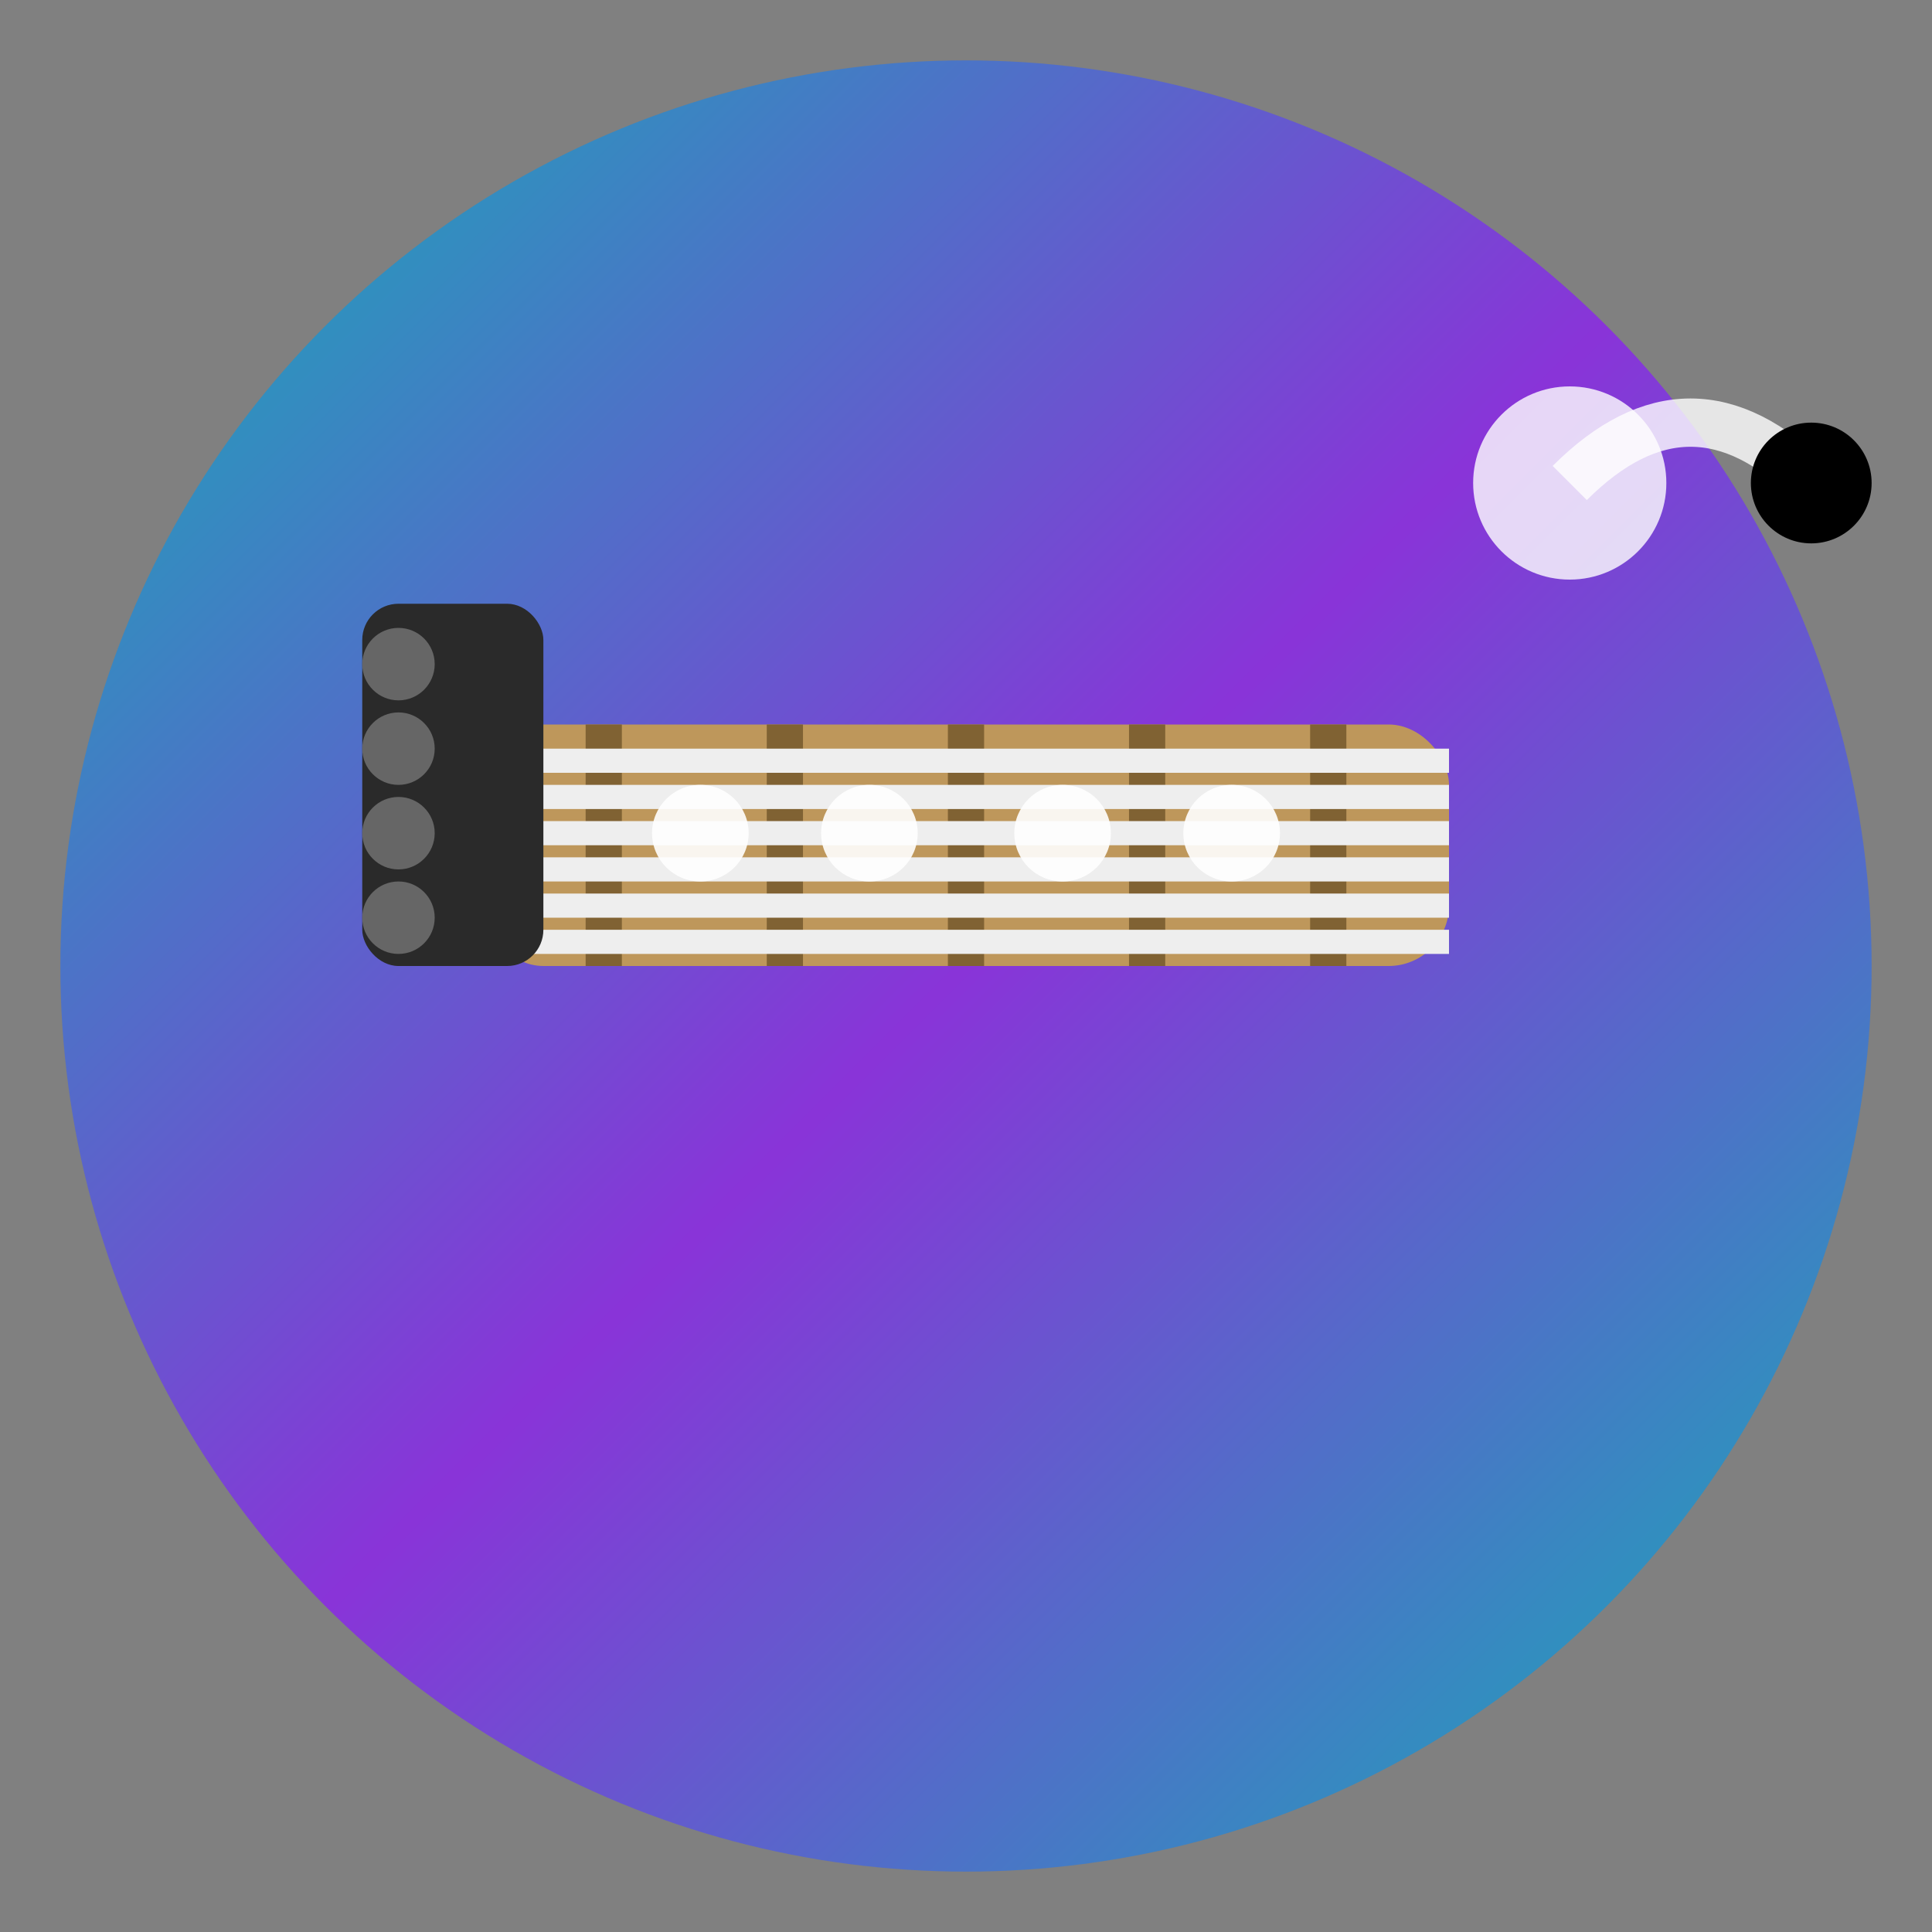 <svg width="16" height="16" viewBox="0 0 16 16" xmlns="http://www.w3.org/2000/svg">
  <rect x="0" y="0" width="16" height="16" fill="#808080" stroke="none"/>
  <defs>
    <linearGradient id="favicon16Gradient" x1="0%" y1="0%" x2="100%" y2="100%">
      <stop offset="0%" style="stop-color:#00baba;stop-opacity:1" />
      <stop offset="50%" style="stop-color:#8a2be2;stop-opacity:1" />
      <stop offset="100%" style="stop-color:#00baba;stop-opacity:1" />
    </linearGradient>
  </defs>
  
  <!-- Background circle -->
  <circle cx="8" cy="8" r="7.5" fill="url(#favicon16Gradient)" opacity="0.9"/>
  
  <!-- Guitar neck/fretboard -->
  <rect x="4" y="6" width="8" height="2" fill="#be975b" rx="0.5"/>
  
  <!-- Frets -->
  <line x1="5" y1="6" x2="5" y2="8" stroke="#806233" stroke-width="0.3"/>
  <line x1="6.5" y1="6" x2="6.5" y2="8" stroke="#806233" stroke-width="0.3"/>
  <line x1="8" y1="6" x2="8" y2="8" stroke="#806233" stroke-width="0.3"/>
  <line x1="9.5" y1="6" x2="9.5" y2="8" stroke="#806233" stroke-width="0.3"/>
  <line x1="11" y1="6" x2="11" y2="8" stroke="#806233" stroke-width="0.3"/>
  
  <!-- Strings -->
  <line x1="4" y1="6.3" x2="12" y2="6.3" stroke="#eee" stroke-width="0.2"/>
  <line x1="4" y1="6.6" x2="12" y2="6.6" stroke="#eee" stroke-width="0.2"/>
  <line x1="4" y1="6.9" x2="12" y2="6.9" stroke="#eee" stroke-width="0.2"/>
  <line x1="4" y1="7.2" x2="12" y2="7.2" stroke="#eee" stroke-width="0.2"/>
  <line x1="4" y1="7.5" x2="12" y2="7.5" stroke="#eee" stroke-width="0.2"/>
  <line x1="4" y1="7.8" x2="12" y2="7.8" stroke="#eee" stroke-width="0.2"/>
  
  <!-- Note dots on frets -->
  <circle cx="5.8" cy="6.9" r="0.4" fill="#ffffff" opacity="0.9"/>
  <circle cx="7.2" cy="6.9" r="0.4" fill="#ffffff" opacity="0.9"/>
  <circle cx="8.8" cy="6.9" r="0.4" fill="#ffffff" opacity="0.9"/>
  <circle cx="10.2" cy="6.9" r="0.4" fill="#ffffff" opacity="0.9"/>
  
  <!-- Guitar headstock -->
  <rect x="3" y="5" width="1.5" height="3" fill="#2a2a2a" rx="0.3"/>
  
  <!-- Tuning pegs -->
  <circle cx="3.3" cy="5.5" r="0.3" fill="#666"/>
  <circle cx="3.3" cy="6.2" r="0.3" fill="#666"/>
  <circle cx="3.3" cy="6.9" r="0.3" fill="#666"/>
  <circle cx="3.3" cy="7.6" r="0.3" fill="#666"/>
  
  <!-- Musical note -->
  <circle cx="13" cy="4" r="0.8" fill="#ffffff" opacity="0.8"/>
  <path d="M13 4 Q14 3 15 4" stroke="#ffffff" stroke-width="0.4" fill="none" opacity="0.8"/>
  <circle cx="15" cy="4" r="0.5"/>
</svg>
